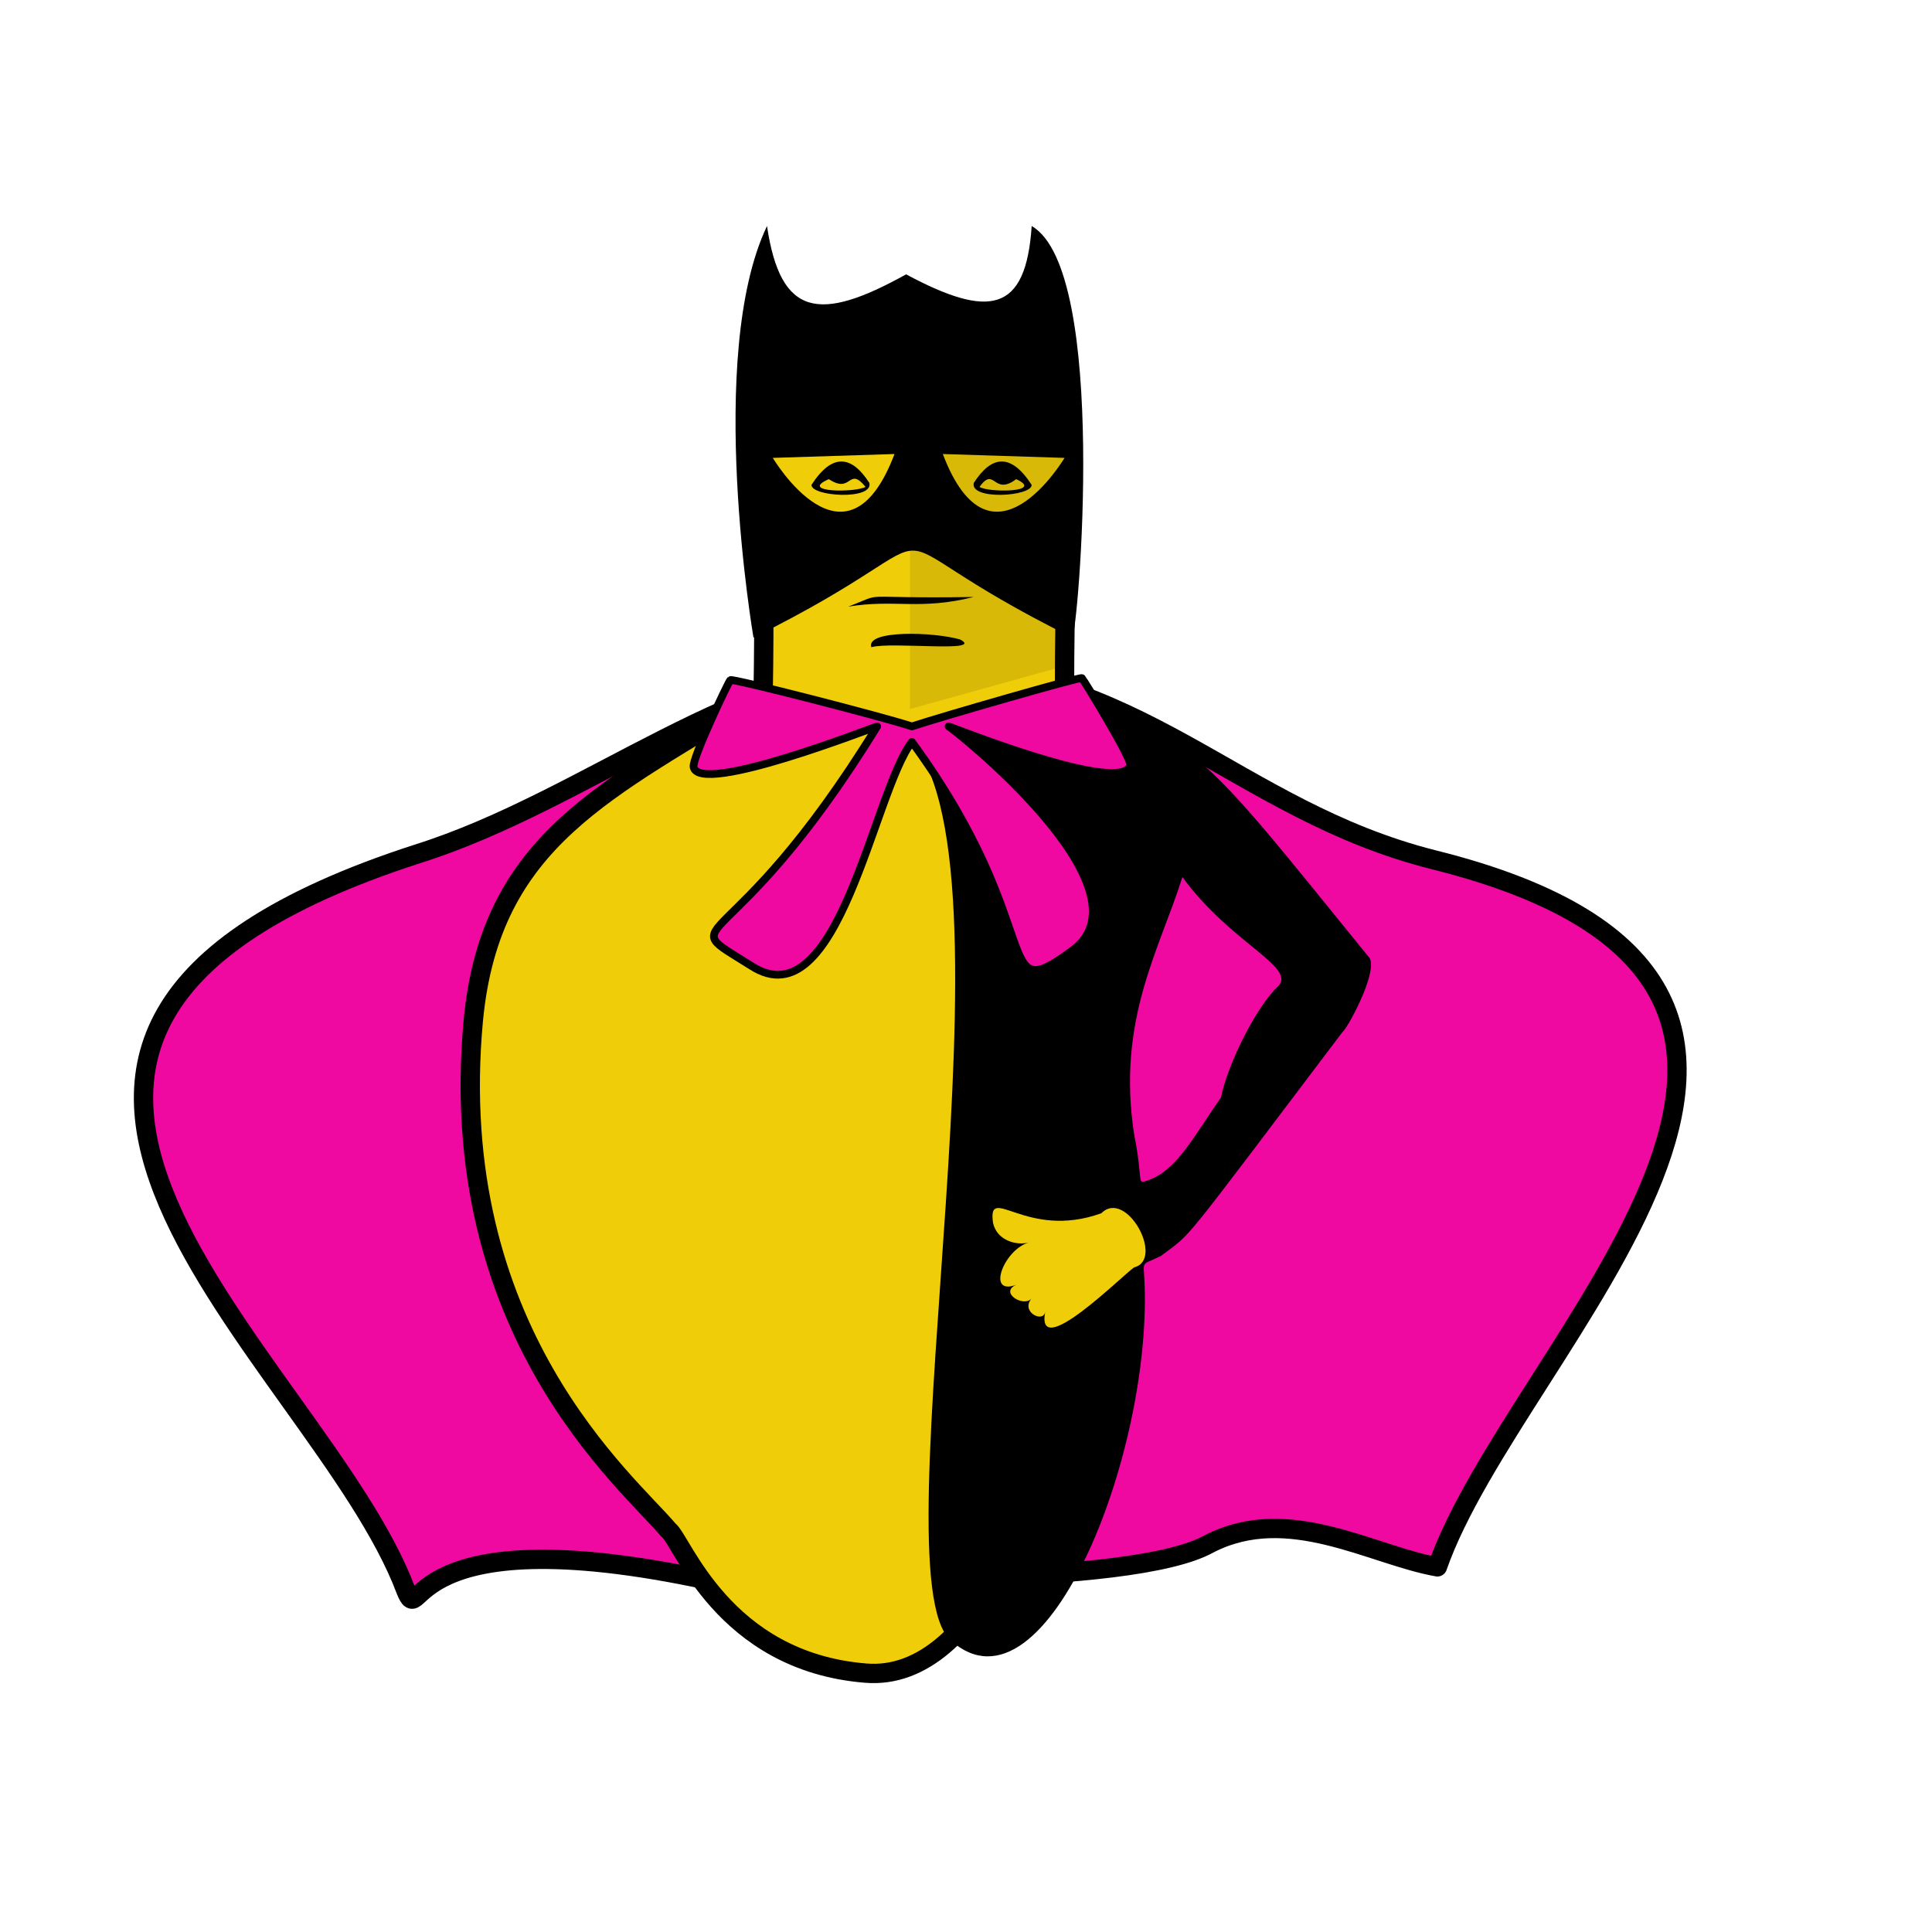 <svg viewBox="0 0 1000 1000" xmlns="http://www.w3.org/2000/svg"><title>Mouthwatering Pink Batmango</title><style type="text/css"> .m {fill: #F0CD09;} .b {stroke: #000000; stroke-width: 10; stroke-linejoin: round;}.b1{stroke: #000000; stroke-width: 4; stroke-linejoin: round;}.sh {fill-opacity: 0.1;} .c{fill:#f009a0;} .bg{fill:White}</style><rect width="1000" height="1000" class="bg"/><path class="cape1 c b" d="M742 445C639 419 591 345 472 344c-88-1-167 70-256 98 -291 94-51 261-6 381 9 22-5-42 166-3 45-4 209 2 250-21 41-21 84 6 118 12C784 696 1003 510 742 445z" /><path class="mango m b" d="M551 355c0-163 21-147-78-146 -95 0-75-13-78 150 -80 50-141 75-150 169 -15 161 80 239 101 264 7 5 28 68 102 74C566 876 608 463 551 355z" /><path d="M709 496c-87-107-85-109-160-141 0 0-11 13-80 26 63 58-16 433 23 468 50 45 107-103 100-192 0-4 1-3 9-7 17-13 7-1 94-116C697 533 713 504 709 496zM662 510c-12 11-27 42-30 58 -14 20-23 38-38 43 -6 2-2 1-7-24 -9-59 13-95 25-133C637 488 670 500 662 510z" /><path class="hand0 m" d="M570 628c-39 14-59-16-56 5 2 9 12 12 19 10 -13 3-23 28-7 22 -9 4 4 12 8 7 -6 7 6 13 7 7 -5 26 39-18 46-23C603 652 583 615 570 628z" /><g class="mouth"><path d="M504 309c-64 1-44-3-65 5C463 310 476 316 504 309z" /><path d="M497 331c-14-4-49-5-46 4C461 332 510 338 497 331z" /></g><path class="helmet9" d="M534 117c-3 45-22 48-65 25 -45 25-65 22-72-25 -32 67-7 213-7 213 121-60 44-60 165 0C558 327 574 140 534 117z" /> <g class="visor8 m"><path d="M463 235c-25 66-63 2-63 2S463 235 463 235z" /><path d="M551 237c0 0-38 64-63-2C488 235 551 237 551 237z" /></g><g class="eyes2"><path d="M450 250c-9-14-19-16-30 1C420 257 452 259 450 250zM429 248c12 8 10-7 19 4C443 255 413 255 429 248z" /><path d="M534 251c-11-17-21-15-30-1C502 259 534 257 534 251zM507 252c8-11 7 5 19-4C541 255 511 255 507 252z" /></g><polygon class="sh" points="550 345 471 367 471 164 556 215 " /><path class="fastener3 c b1" d="M560 351c0-1-73 20-88 25 -15-5-93-25-94-24 -1 1-20 41-19 45 3 15 94-21 95-21 -77 125-108 97-65 124 45 29 63-90 83-116 71 97 41 139 83 108 44-32-63-116-64-116 1 0 90 36 94 20C586 393 561 352 560 351z" /></svg>